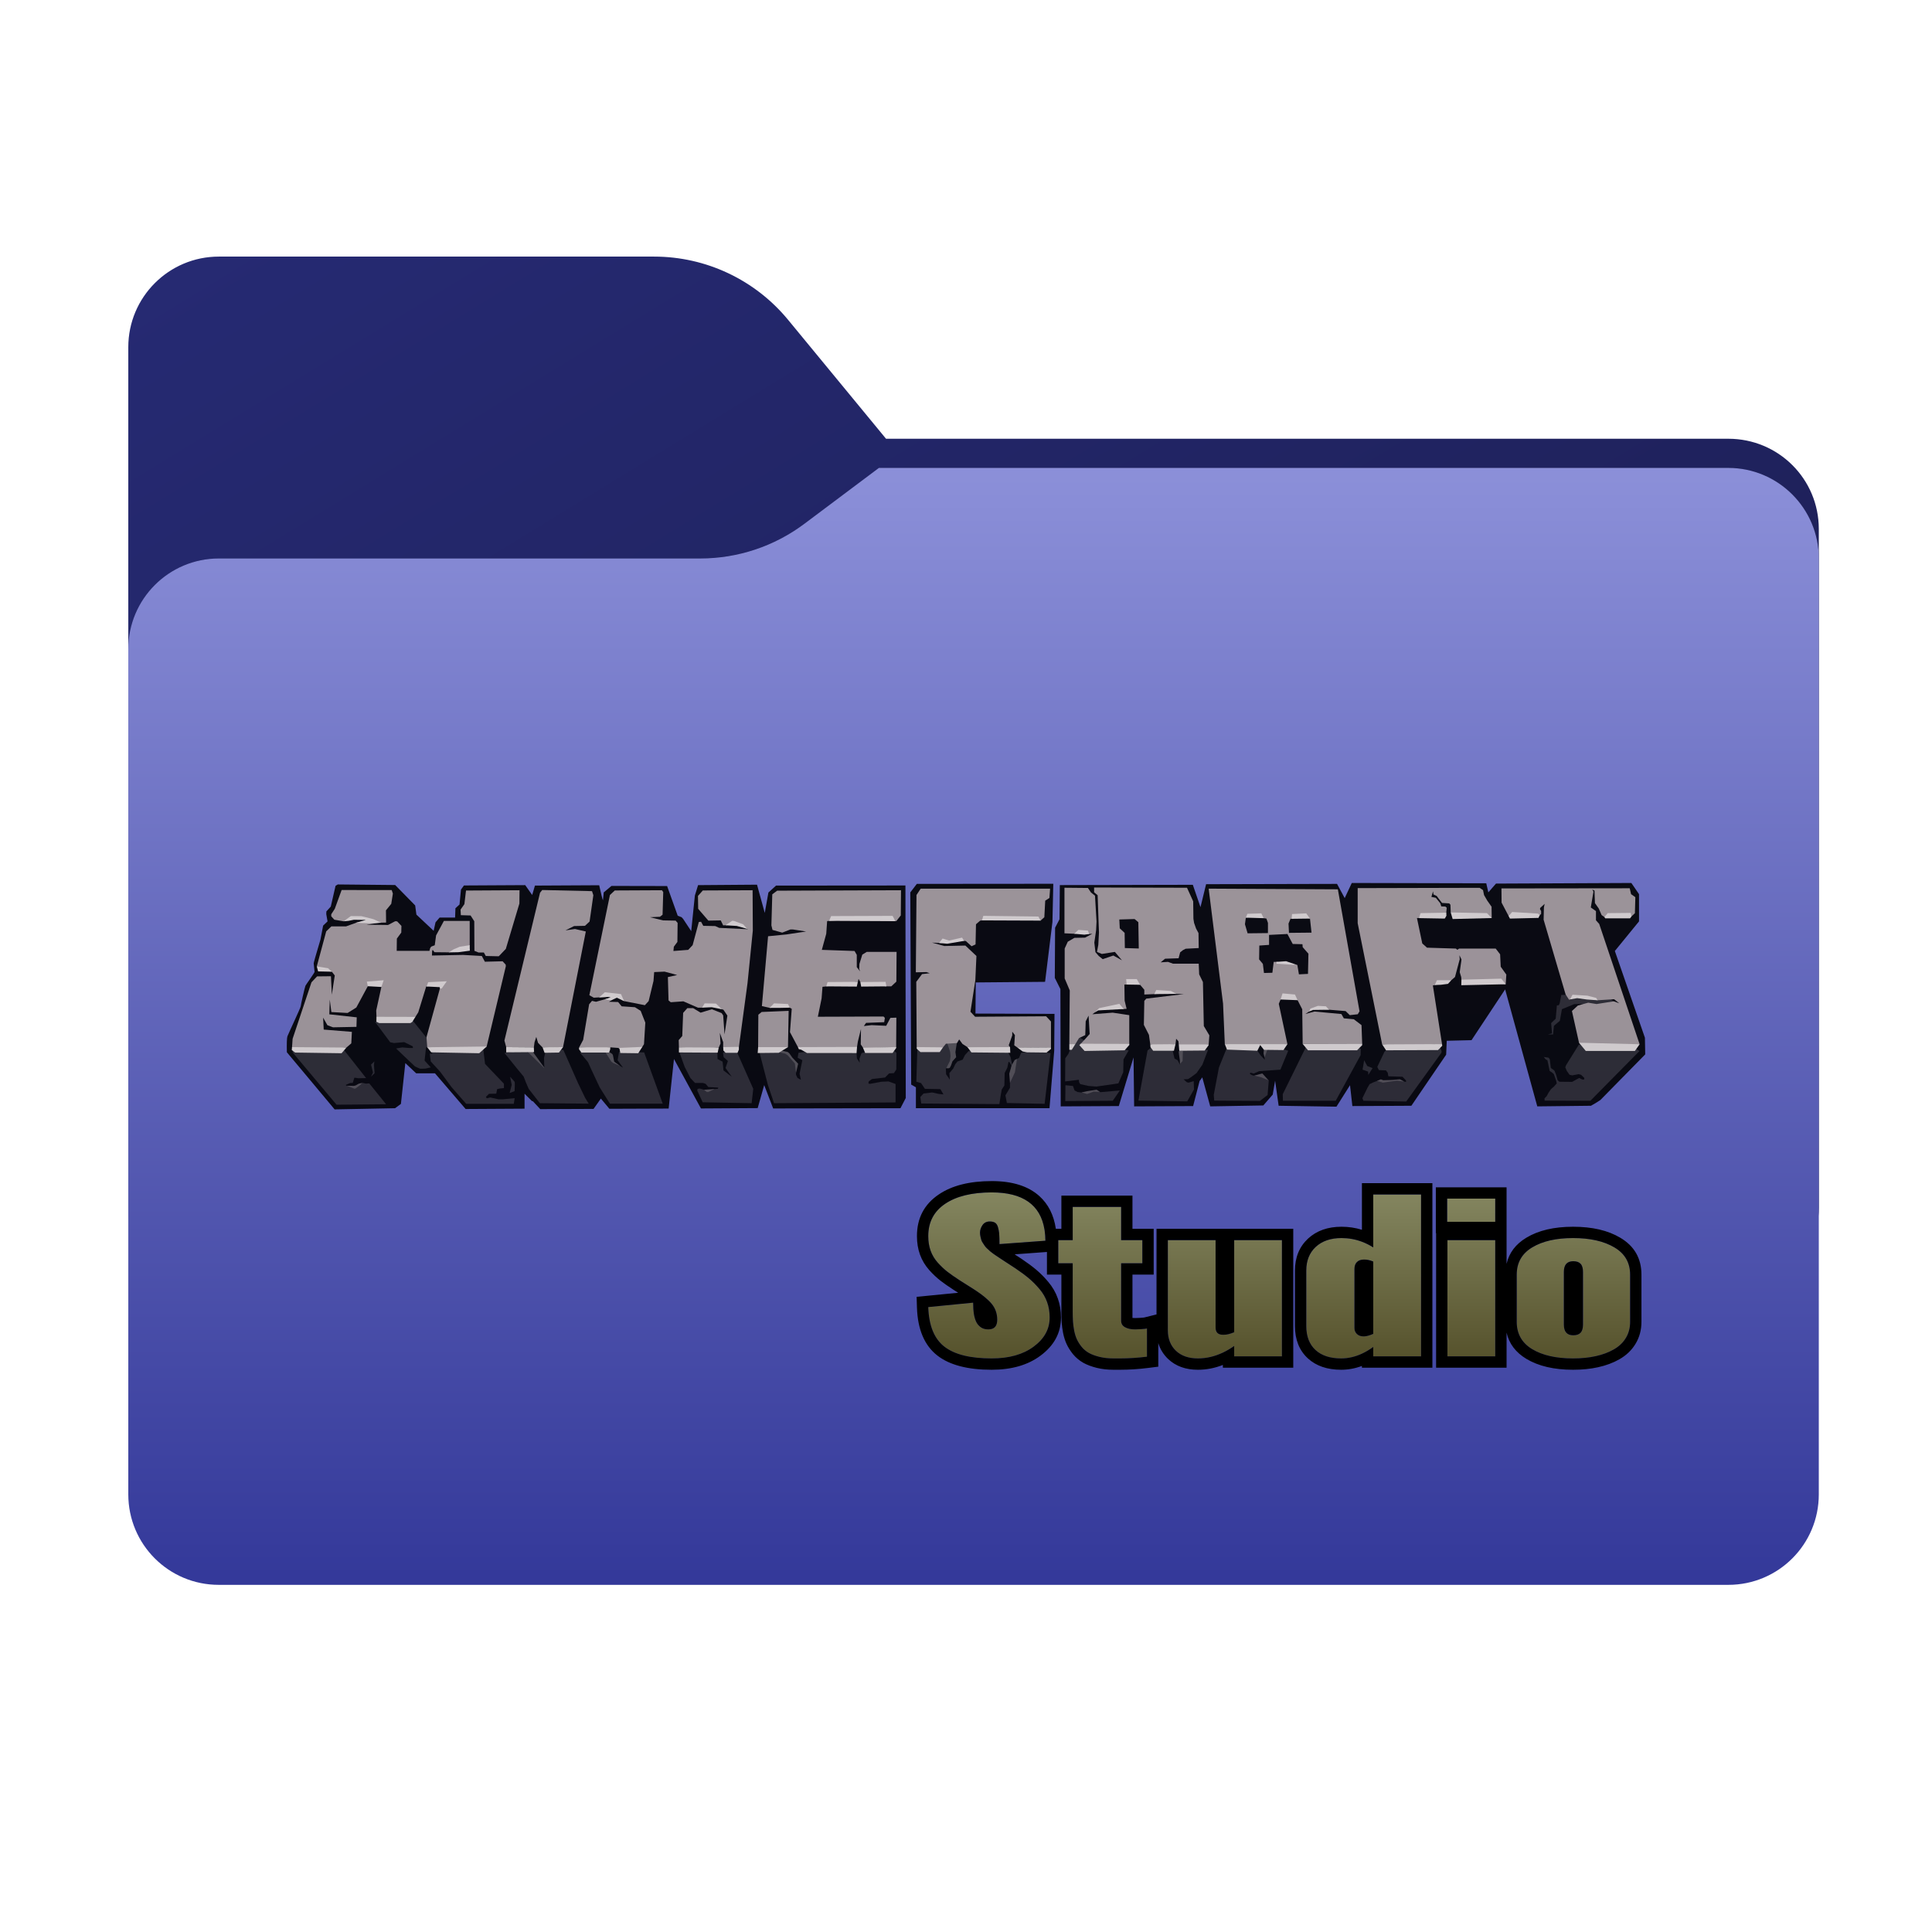 <svg xmlns="http://www.w3.org/2000/svg" xmlns:xlink="http://www.w3.org/1999/xlink" fill="none" version="1.1" width="256" height="256" viewBox="0 0 256 256"><defs><clipPath id="master_svg0_3_05"><rect x="0" y="0" width="256" height="256" rx="0"/></clipPath><clipPath id="master_svg1_3_06"><rect x="0" y="0" width="256" height="256" rx="0"/></clipPath><linearGradient x1="0" y1="0" x2="1" y2="1" id="master_svg2_5_067194"><stop offset="0%" stop-color="#262A73" stop-opacity="1"/><stop offset="100%" stop-color="#1A1C4D" stop-opacity="1"/></linearGradient><mask id="master_svg3_3_06/0_8/1_4605"><g style="mix-blend-mode:passthrough"><path d="M86.671,34C93.544,34,100.056,37.073,104.425,42.378L117.404,58.137L229.018,58.137C235.645,58.137,241,63.461,241,70.088L241,160.049C241,166.676,235.645,172,229.018,172L28.982,172C22.355,172,17,166.676,17,160.049L17,46C17,39.373,22.373,34,29,34L86.671,34Z" fill-rule="evenodd" fill="#FFFFFF" fill-opacity="1"/></g></mask><filter id="master_svg4_3_06/0_8/1_4606" filterUnits="objectBoundingBox" color-interpolation-filters="sRGB" x="-40" y="-40" width="304" height="190"><feFlood flood-opacity="0" result="BackgroundImageFix"/><feBlend mode="normal" in="SourceGraphic" in2="BackgroundImageFix" result="shape"/><feGaussianBlur stdDeviation="10" result="effect1_foregroundBlur"/></filter><filter id="master_svg5_3_06/0_49/1_4646" filterUnits="objectBoundingBox" color-interpolation-filters="sRGB" x="0" y="0" width="224" height="148"><feFlood flood-opacity="0" result="BackgroundImageFix"/><feBlend mode="normal" in="SourceGraphic" in2="BackgroundImageFix" result="shape"/><feColorMatrix in="SourceAlpha" type="matrix" result="hardAlpha" values="0 0 0 0 0 0 0 0 0 0 0 0 0 0 0 0 0 0 127 0"/><feOffset dy="-4" dx="0"/><feGaussianBlur stdDeviation="0"/><feComposite in2="hardAlpha" operator="arithmetic" k2="-1" k3="1"/><feColorMatrix type="matrix" values="0 0 0 0 0 0 0 0 0 0 0 0 0 0 0 0 0 0 0.9 0"/><feBlend mode="normal" in2="shape" result="effect1_innerShadow"/><feColorMatrix in="SourceAlpha" type="matrix" result="hardAlpha" values="0 0 0 0 0 0 0 0 0 0 0 0 0 0 0 0 0 0 127 0"/><feOffset dy="4" dx="0"/><feGaussianBlur stdDeviation="0"/><feComposite in2="hardAlpha" operator="arithmetic" k2="-1" k3="1"/><feColorMatrix type="matrix" values="0 0 0 0 1 0 0 0 0 1 0 0 0 0 1 0 0 0 0.25 0"/><feBlend mode="normal" in2="effect1_innerShadow" result="effect2_innerShadow"/></filter><linearGradient x1="0.5" y1="0" x2="0.5" y2="1" id="master_svg6_5_067179"><stop offset="0%" stop-color="#8C90D9" stop-opacity="1"/><stop offset="100%" stop-color="#333899" stop-opacity="1"/></linearGradient><filter id="master_svg7_5_11487" filterUnits="objectBoundingBox" color-interpolation-filters="sRGB" x="-10" y="-6" width="200" height="50"><feFlood flood-opacity="0" result="BackgroundImageFix"/><feColorMatrix in="SourceAlpha" type="matrix" values="0 0 0 0 0 0 0 0 0 0 0 0 0 0 0 0 0 0 127 0"/><feOffset dy="4" dx="0"/><feGaussianBlur stdDeviation="2.5"/><feColorMatrix type="matrix" values="0 0 0 0 0 0 0 0 0 0 0 0 0 0 0 0 0 0 0.302 0"/><feBlend mode="normal" in2="BackgroundImageFix" result="effect1_dropShadow"/><feBlend mode="normal" in="SourceGraphic" in2="effect1_dropShadow" result="shape"/></filter><filter id="master_svg8_5_060882" filterUnits="objectBoundingBox" color-interpolation-filters="sRGB" x="-20" y="-16" width="133" height="62"><feFlood flood-opacity="0" result="BackgroundImageFix"/><feColorMatrix in="SourceAlpha" type="matrix" values="0 0 0 0 0 0 0 0 0 0 0 0 0 0 0 0 0 0 127 0"/><feOffset dy="4" dx="0"/><feGaussianBlur stdDeviation="5"/><feColorMatrix type="matrix" values="0 0 0 0 0 0 0 0 0 0 0 0 0 0 0 0 0 0 0.302 0"/><feBlend mode="normal" in2="BackgroundImageFix" result="effect1_dropShadow"/><feBlend mode="normal" in="SourceGraphic" in2="effect1_dropShadow" result="shape"/><feColorMatrix in="SourceAlpha" type="matrix" result="hardAlpha" values="0 0 0 0 0 0 0 0 0 0 0 0 0 0 0 0 0 0 127 0"/><feOffset dy="-2" dx="-2"/><feGaussianBlur stdDeviation="0"/><feComposite in2="hardAlpha" operator="arithmetic" k2="-1" k3="1"/><feColorMatrix type="matrix" values="0 0 0 0 0.725 0 0 0 0 0.725 0 0 0 0 0.725 0 0 0 0.71 0"/><feBlend mode="normal" in2="shape" result="effect2_innerShadow"/></filter><linearGradient x1="0.5" y1="0" x2="0.5" y2="1" id="master_svg9_5_066584"><stop offset="0%" stop-color="#848660" stop-opacity="1"/><stop offset="100%" stop-color="#56522C" stop-opacity="1"/></linearGradient></defs><g style="mix-blend-mode:passthrough" clip-path="url(#master_svg0_3_05)"><g style="mix-blend-mode:passthrough" clip-path="url(#master_svg1_3_06)"><g style="mix-blend-mode:passthrough"><g style="mix-blend-mode:passthrough"><path d="M86.671,34L29,34C22.373,34,17,39.373,17,46L17,160.049C17,166.676,22.355,172,28.982,172L229.018,172C235.645,172,241,166.676,241,160.049L241,70.088C241,63.461,235.645,58.137,229.018,58.137L117.404,58.137L104.425,42.378C100.056,37.073,93.544,34,86.671,34Z" fill-rule="evenodd" fill="url(#master_svg2_5_067194)" fill-opacity="1"/></g><g style="mix-blend-mode:passthrough" mask="url(#master_svg3_3_06/0_8/1_4605)"><g filter="url(#master_svg4_3_06/0_8/1_4606)"><path d="M92.789,74C97.764,74,102.605,72.387,106.586,69.402L116.459,62L229,62C235.627,62,241,67.373,241,74L241,159.95C241,166.577,235.645,172,229.018,172L28.982,172C22.355,172,17,166.577,17,159.95L17,108L17,86C17,79.373,22.373,74,29,74L92.789,74Z" fill-rule="evenodd" fill="#000000" fill-opacity="0.3"/></g></g></g><g style="mix-blend-mode:passthrough"><g style="mix-blend-mode:passthrough" filter="url(#master_svg5_3_06/0_49/1_4646)"><path d="M92.789,74C97.764,74,102.605,72.387,106.586,69.402L116.459,62L229,62C235.627,62,241,67.373,241,74L241,198.011C241,204.639,235.645,210,229.018,210L28.982,210C22.355,210,17,204.639,17,198.011L17,108L17,86C17,79.373,22.373,74,29,74L92.789,74Z" fill-rule="evenodd" fill="url(#master_svg6_5_067179)" fill-opacity="1"/></g></g></g><g style="opacity:0.9;mix-blend-mode:passthrough" filter="url(#master_svg7_5_11487)"><g transform="matrix(1,0,0,-1,0,286)"><g><path d="M44.34,143L38.01,150.57Q37.971,152.373,38.088,152.693C38.205,153.013,39.846,156.498,39.846,156.658C39.846,156.819,40.394,159.222,40.472,159.382C40.55,159.542,41.683,161.104,41.683,161.224C41.683,161.344,41.566,162.186,41.566,162.346Q41.566,162.506,42.465,165.51L42.816,167.353L43.402,167.913L43.232,168.87L43.246,169.23L43.832,169.876L44.462,172.625L44.756,172.805L52.361,172.73L55.013,170.026L55.175,168.81L57.461,166.662L57.71,167.788L58.252,168.419L60.303,168.419L60.347,169.651L60.889,170.146L61.08,172.129L61.476,172.67L69.594,172.715L70.517,171.408L70.884,172.655L79.397,172.7Q79.778,170.943,79.896,170.703L79.998,171.754L81.024,172.61L88.395,172.595L89.802,168.66L90.315,168.465L90.52,168.239L91.59,166.617L92.073,171.333L92.498,172.715L100.309,172.775L101.335,169.035L101.818,171.738L102.829,172.654L119.974,172.669L120.018,144.507L119.315,143.155L102.448,143.125L101.261,146.219L100.397,143.17L92.879,143.125L89.304,149.674L88.6,143.11L80.746,143.08L79.618,144.432L78.65,143.065L71.587,143.035L70.605,144.086L70.488,144.101L69.506,145.077L69.506,143.095L61.696,143.05L57.637,147.781L55.145,147.781L54.251,148.622L53.709,149.133L53.123,143.726L52.347,143.155L44.34,143Z" fill="#000000" fill-opacity="1"/></g></g><g transform="matrix(1,0,0,-1,0,285.68)"><g><path d="M120.619,171.433L121.484,172.56L139.567,172.575L139.454,167.513L138.478,159.582L129.294,159.502L129.255,155.377L139.728,155.337L139.689,150.45L139.064,142.84L121.362,142.84L121.362,145.604L120.737,145.964L120.619,171.433Z" fill="#000000" fill-opacity="1"/></g></g><g transform="matrix(1,0,0,-1,0,285.279)"><g><path d="M140.432,171.999L158.055,172.039L159.071,169.075L159.814,172.119L177.164,172.159L178.18,170.276L179.118,172.279L196.937,172.239L197.211,171.037L198.227,172.199L216.163,172.279L217.179,170.797L217.179,167.192L213.975,163.267L217.961,151.772L218,149.569L212.06,143.521L211.435,143.12L210.81,142.76L203.698,142.679L199.438,158.18L194.984,151.451L191.701,151.371L191.623,149.529L187.012,142.76L179.196,142.72L178.884,145.483L177.086,142.64L169.427,142.76L168.958,146.084L168.645,144.242L167.395,142.8L160.361,142.679L159.306,146.525L159.111,146.244L158.954,146.044L158.094,142.72L150.279,142.679L150.201,149.168L148.247,142.72L140.549,142.679L140.51,158.22L139.767,159.702L139.806,166.351L140.392,167.473L140.432,171.999Z" fill="#000000" fill-opacity="1"/></g></g><g transform="matrix(1,0,0,-1,0,284.758)"><g><path d="M38.791,149.679L38.791,149.288L44.594,142.379L51.159,142.439L48.932,145.203L48.477,145.173L48.009,145.278L47.027,144.612L46.284,144.873Q45.923,144.893,45.893,144.903Q45.864,144.913,45.815,145.003L46.391,145.253L46.743,145.273L46.958,145.964L47.496,145.884L48.511,145.904L45.541,149.679L38.791,149.679Z" fill="#282729" fill-opacity="1"/></g></g><g transform="matrix(1,0,0,-1,0,284.518)"><g><path d="M49.694,153.114L54.637,153.354L56.611,150.891L63.996,149.829L64.27,147.546L66.771,144.923L66.771,144.342L66.204,144.282L65.872,144.202L65.755,143.601L64.797,143.581L64.387,143.18L64.504,142.98L64.954,143.1L66.048,142.86L66.673,142.86L68.197,143L68.08,142.259L61.769,142.259L59.854,144.442L58.31,146.525L57.079,147.867L56.943,148.908L57.275,148.908L57.216,149.308L56.669,149.749L56.454,149.729L56.259,147.987L57.079,147.085L56.376,146.925Q55.692,146.885,55.614,146.925Q55.536,146.965,54.989,147.206L53.445,148.668L52.488,149.589L53.289,149.729L54.266,149.649L54.715,149.649L54.696,149.869L53.563,150.43L52.214,150.31L51.706,150.41L49.694,153.114Z" fill="#282729" fill-opacity="1"/></g></g><g transform="matrix(1,0,0,-1,0,281.664)"><g><path d="M67.528,140.832L68.187,141.087Q68.246,142.229,68.187,142.319Q68.128,142.409,67.586,142.995L67.806,141.913L67.528,140.832Z" fill="#282729" fill-opacity="1"/></g></g><g transform="matrix(1,0,0,-1,0,284.478)"><g><path d="M66.849,148.948L70.034,149.449L72.124,147.006L72.085,148.307L72.339,149.369L74.645,149.369L76.599,144.943L77.537,143L78.005,142.239L71.538,142.299L70.737,143.321L70.053,144.202L69.682,145.063L69.389,145.824L68.529,146.865L66.849,148.948Z" fill="#282729" fill-opacity="1"/></g></g><g transform="matrix(1,0,0,-1,0,284.478)"><g><path d="M76.833,149.028L77.908,147.747L78.435,146.585L79.471,144.382L80.819,142.239L87.814,142.239L85.352,149.028L82.324,149.108L82.03,149.088L81.835,147.987L82.558,147.006L81.21,147.767L80.331,149.329L76.833,149.028Z" fill="#282729" fill-opacity="1"/></g></g><g transform="matrix(1,0,0,-1,0,284.358)"><g><path d="M90.002,148.988L90.725,146.985L91.487,145.504L92.093,144.863L93.148,144.863L93.5,144.743L93.851,144.322L95.18,144.242L95.121,144.082L94.496,144.042L93.793,143.821L92.718,144.122L92.444,144.082L92.386,143.861L93.109,142.299L99.596,142.179L99.811,144.082L97.642,148.968L96.02,149.008L95.805,148.848L95.883,148.287L96.45,147.767L96.137,146.845L96.958,145.684L95.864,146.525L95.747,147.686L95.082,148.027L95.043,149.088L90.002,148.988Z" fill="#282729" fill-opacity="1"/></g></g><g transform="matrix(1,0,0,-1,0,284.358)"><g><path d="M100.631,148.928L101.745,144.622L102.566,142.179L118.666,142.279L118.666,144.723L117.728,145.063L116.79,145.023L115.285,144.743L115.07,144.783L115.109,145.063L115.539,145.383L117.278,145.584L117.806,146.124L118.451,146.165L118.763,146.645L118.783,148.868L118.431,149.128L114.719,148.988L114.152,148.808L113.878,148.067L113.918,147.546L113.546,148.107L113.488,148.948L106.649,148.968L105.809,148.868L105.692,148.207L106.317,147.867L105.946,146.084L106.122,145.283L105.672,145.524L105.477,145.944L105.457,147.406L104.305,148.808L102.761,149.169L100.631,148.928Z" fill="#282729" fill-opacity="1"/></g></g><g transform="matrix(1,0,0,-1,0,284.598)"><g><path d="M121.557,149.729L121.42,145.263L122.046,145.083L122.554,144.322L124.605,144.282L125.015,143.581L124.429,143.641L123.511,143.841L122.378,143.701L121.948,143.241L122.065,142.379L132.421,142.299L132.596,143.441L132.733,144.222L133.085,144.763L133.124,146.425L133.476,147.126L133.632,147.887L133.73,147.887L134.023,147.426L133.827,145.123L133.827,144.462L133.222,143.461L133.417,142.44L138.419,142.339L139.201,149.048L138.38,149.189L136.778,149.389L135.293,149.088L135.039,148.427L134.668,148.227L134.16,147.266L133.906,148.528L133.554,149.208L128.611,149.369L128.337,149.309L127.868,148.808L127.555,148.187L126.872,147.947L126.579,147.586L126.305,147.006L125.797,146.405L125.856,145.544L125.367,146.245L125.328,147.006L125.875,147.426L126.266,149.068L125.777,150.63L121.557,149.729Z" fill="#282729" fill-opacity="1"/></g></g><g transform="matrix(1,0,0,-1,0,279.952)"><g><path d="M141.838,145.003L141.565,144.302L141.154,143.721L141.135,140.657L142.952,140.877L142.991,140.537L143.147,140.296L144.242,140.056L145.277,139.976L148.188,140.397L148.833,141.879L148.872,143.581L149.556,144.763L148.833,144.923L143.753,146.064L142.933,146.545L141.838,145.003Z" fill="#282729" fill-opacity="1"/></g></g><g transform="matrix(1,0,0,-1,0,283.797)"><g><path d="M141.174,144.001L141.154,141.899L147.446,141.939L148.384,143.301L145.805,143.08L145.512,143.241Q143.323,143.04,143.245,143.04Q143.167,143.04,142.776,143.1L142.385,143.301L142.171,143.901L141.174,144.001Z" fill="#282729" fill-opacity="1"/></g></g><g transform="matrix(1,0,0,-1,0,283.877)"><g><path d="M152.624,149.128L152.057,148.688L150.846,142.039L157.313,141.939L158.212,143.521L158.173,144.622L157.489,144.422L157.254,144.482L156.825,144.863L157.411,144.883L157.782,145.123L158.544,145.684L159.325,146.805L160.068,148.748L159.54,148.828L156.688,148.768L156.629,148.227L156.336,146.825L156.043,147.386L155.633,147.606L155.339,148.828L152.624,149.128Z" fill="#282729" fill-opacity="1"/></g></g><g transform="matrix(1,0,0,-1,0,283.757)"><g><path d="M162.588,148.968L161.514,146.305L160.83,142.68L160.889,141.919L166.945,141.879L167.962,142.66L168.118,144.582L166.965,145.203L166.027,145.243L165.636,145.423L165.656,145.624L166.125,145.504L166.848,145.824L169.661,146.024L170.697,148.528L170.013,148.748L167.825,148.728L167.551,147.727L167.59,147.326L167.063,147.887L166.477,148.708L162.588,148.968Z" fill="#282729" fill-opacity="1"/></g></g><g transform="matrix(1,0,0,-1,0,283.717)"><g><path d="M173.042,148.968L169.974,142.739L169.993,141.858L176.988,141.858L180.29,147.906L180.31,148.768L179.665,148.888L173.042,148.968Z" fill="#282729" fill-opacity="1"/></g></g><g transform="matrix(1,0,0,-1,0,276.868)"><g><path d="M180.759,140.376L180.544,139.135L181.287,138.874L181.306,138.434L181.873,139.335L181.17,139.615L180.759,140.376Z" fill="#282729" fill-opacity="1"/></g></g><g transform="matrix(1,0,0,-1,0,283.917)"><g><path d="M183.787,148.888L183.436,148.527L182.498,146.545L182.713,146.124L183.651,146.084L183.885,145.764L183.963,145.303L185.839,145.243L186.308,144.742L186.308,144.562L186.054,144.602L185.546,144.862L184.999,144.843L183.358,144.622L182.557,144.722L181.932,144.482L181.482,144.262L181.209,143.801L180.525,142.399L180.662,142.059L186.328,141.959L190.998,148.427L191.017,148.648L190.802,149.208L183.787,148.888Z" fill="#282729" fill-opacity="1"/></g></g><g transform="matrix(1,0,0,-1,0,283.717)"><g><path d="M209.442,149.388L209.188,149.268L207.508,146.565L207.41,146.284L207.605,145.824L207.977,145.303L208.328,145.223L209.168,145.383L209.501,145.303L209.93,144.882L209.891,144.662L209.657,144.682L209.247,144.882L208.309,144.362L206.629,144.382L206.394,144.582L206.179,145.343L205.964,145.864L205.495,146.204L205.358,147.346L205.202,147.566L204.557,147.666L204.792,147.366L205.046,147.206L205.339,145.804L205.632,145.623L205.886,145.403L206.199,144.522L206.277,144.161L205.886,143.721L205.515,143.4L205.183,142.92L204.948,142.479L204.655,142.179L204.674,141.878L210.732,141.858L217.238,148.447L216.73,148.768L213.975,154.896L213.369,155.396L207.605,155.897L206.882,155.877L206.667,154.776L206.55,154.515L206.296,154.495L206.14,152.733L205.534,152.152L205.651,150.79L205.104,150.65L205.788,150.65L205.905,151.792L206.687,152.453L206.961,153.995L208.582,154.656L209.364,154.696L210.204,154.595L209.442,149.388Z" fill="#282729" fill-opacity="1"/></g></g><g transform="matrix(1,0,0,-1,0,277.309)"><g><path d="M49.166,138.654L49.635,139.105L49.547,140.186L49.606,140.667L49.166,140.246L49.423,139.202L49.166,138.654Z" fill="#282729" fill-opacity="1"/></g></g><g transform="matrix(1,0,0,-1,0,280.493)"><g><path d="M45.962,140.627L46.939,140.246L47.095,140.256L47.75,140.737L48.001,141.005L47.535,140.897L47.125,140.667L46.9,140.607L45.962,140.627Z" fill="#504C4D" fill-opacity="1"/></g></g><g transform="matrix(1,0,0,-1,0,275.005)"><g><path d="M69.907,139.645L72.085,137.503L72.124,137.533L70.59,139.655L69.907,139.645Z" fill="#504C4D" fill-opacity="1"/></g></g><g transform="matrix(1,0,0,-1,0,274.539)"><g><path d="M80.174,139.189L81.005,137.867L81.249,137.687L82.198,137.27L81.386,137.867L81.21,138.749L81.112,138.899L80.555,139.239L80.174,139.189Z" fill="#504C4D" fill-opacity="1"/></g></g><g transform="matrix(1,0,0,-1,0,281.394)"><g><path d="M93.29,140.998L93.641,140.697L93.839,140.697L94.667,141.088L93.29,140.998Z" fill="#504C4D" fill-opacity="1"/></g></g><g transform="matrix(1,0,0,-1,0,276.307)"><g><path d="M103.181,140.887L104.06,140.687L104.373,140.477L104.959,139.806L105.321,139.395L105.477,138.154L105.76,139.355L104.969,140.196L104.607,140.717L104.392,140.908L103.503,141.108L103.181,140.887Z" fill="#504C4D" fill-opacity="1"/></g></g><g transform="matrix(1,0,0,-1,0,275.106)"><g><path d="M125.38,137.553L125.875,138.534L125.953,139.155L125.895,139.746L125.504,140.917L126.803,141.028L126.598,139.696L126.696,139.025L126.207,138.474L126.022,137.943L125.865,137.633L125.719,137.553L125.38,137.553Z" fill="#504C4D" fill-opacity="1"/></g></g><g transform="matrix(1,0,0,-1,0,278.951)"><g><path d="M133.827,139.475L134.482,140.867L134.59,141.578L134.756,142.63L134.453,142.5L134.072,141.839L133.847,141.088L133.73,140.677L133.827,139.475Z" fill="#504C4D" fill-opacity="1"/></g></g><g transform="matrix(1,0,0,-1,0,281.92)"><g><path d="M143.313,141.167L144.044,140.96L144.901,141.268L145.727,141.245L145.311,141.531L144.066,141.336L143.313,141.167Z" fill="#504C4D" fill-opacity="1"/></g></g><g transform="matrix(1,0,0,-1,0,273.943)"><g><path d="M156.353,136.972L156.698,137.354L156.741,138.743L156.309,138.743L156.185,138.593L156.236,138.135L156.338,137.444L156.353,136.972Z" fill="#504C4D" fill-opacity="1"/></g></g><g transform="matrix(1,0,0,-1,0,272.222)"><g><path d="M167.483,137.213L167.424,136.632L167.559,136.111L167.942,137.162L167.483,137.213Z" fill="#504C4D" fill-opacity="1"/></g></g><g transform="matrix(1,0,0,-1,0,278.35)"><g><path d="M166.202,139.829L167.258,140.116L168.118,139.175L167.141,139.596L166.202,139.829Z" fill="#504C4D" fill-opacity="1"/></g></g><g transform="matrix(1,0,0,-1,0,278.91)"><g><path d="M182.462,139.679L182.967,139.896L183.299,139.776L184.638,139.816L185.482,139.903L186.054,139.595L185.116,139.716L184.208,139.595L183.241,139.455L182.801,139.595L182.462,139.679Z" fill="#504C4D" fill-opacity="1"/></g></g><g transform="matrix(1,0,0,-1,0,270.419)"><g><path d="M44.36,153.995L43.891,153.274L43.891,153.004L44.301,152.553L45.532,152.343L46.558,152.793L47.73,152.823L48.991,152.493L47.251,152.173L45.864,151.672L43.91,151.672L43.227,151.011L41.976,146.365L42.504,145.944L43.969,145.664L44.36,145.163L43.969,142.62L43.852,145.063L42.015,145.043L41.273,144.262L38.772,136.772L38.694,135.63L41.957,135.27L45.903,135.61L46.548,136.171L46.626,137.693L42.894,137.994L42.816,139.576L43.383,138.574L44.125,138.294L47.232,138.354L47.271,139.616L43.637,140.016L43.696,141.979L43.91,140.317L46.06,140.196L47.213,140.917L48.737,143.741L49.596,144.082L50.534,143.641L49.85,140.517L49.889,139.616L52.507,139.195L55.028,139.656L55.419,140.277L56.474,143.701L56.669,143.721L57.685,144.022L58.33,143.581L56.513,136.992L56.611,135.65L60.264,135.21L64.367,135.65L64.485,135.75L67.025,146.385L67.005,146.605L66.595,147.046L64.25,146.985L63.84,147.747L61.359,147.887L57.236,147.807L57.255,148.367L57.333,148.568L57.568,148.247L59.502,148.227L61.652,148.688L62.238,149.048L62.238,152.393L58.819,152.393L57.783,150.47L57.607,149.169L57.138,148.988L57.001,148.788L56.904,148.427L52.566,148.427L52.586,150.05L53.172,150.851L53.191,151.732L52.625,152.333L52.371,152.353L51.413,151.852L48.561,151.892L50.221,152.152L51.159,152.173L51.14,153.795L51.843,154.656L52.058,156.018L51.902,156.478L45.268,156.488L44.36,153.995Z" fill="#A19795" fill-opacity="1"/></g></g><g transform="matrix(1,0,0,-1,0,245.426)"><g><path d="M61.749,131.425L61.534,129.622L61.026,128.901L61.065,128.16L62.355,128.12L62.843,127.359L62.863,123.434L63.41,123.214L64.113,123.214L64.367,122.753L66.087,122.713L67.025,123.695L68.822,129.703L68.842,131.465L61.749,131.425Z" fill="#A19795" fill-opacity="1"/></g></g><g transform="matrix(1,0,0,-1,0,269.738)"><g><path d="M71.851,155.807L71.558,155.447L66.839,135.861L67.074,134.989L70.737,134.959L70.825,135.62L71.059,136.341L71.294,135.56L71.88,134.959L72.906,134.869L74.606,134.989L77.624,150.31L76.188,150.64L74.928,150.46L76.071,151.031L77.507,151.061L78.123,151.632L78.621,155.116L78.445,155.657L71.851,155.807Z" fill="#A19795" fill-opacity="1"/></g></g><g transform="matrix(1,0,0,-1,0,270.039)"><g><path d="M81.464,156.048L80.819,155.447L78.093,142.169L78.68,141.839L80.174,141.929L81.317,141.989L80.35,141.688L78.973,141.298L78.445,141.418L78.064,140.967L77.273,136.251L76.745,135.26L79.588,135.049L80.878,135.26L83.31,135.079L85.069,135.26L85.332,135.68L85.508,138.534L84.893,140.096L84.131,140.577L82.372,140.697L81.903,141.268L80.702,141.298L81.259,141.688L81.698,141.989L82.695,141.388L85.45,140.847L85.948,141.388L86.593,144.061L86.681,145.233L88.058,145.293L89.729,144.843L88.498,144.572L88.586,141.478L88.879,141.238L90.549,141.358L92.484,140.517L93.011,140.517L94.301,140.937L95.649,140.306L95.854,140.246L96.382,139.465L96.001,136.972L95.825,139.495L95.62,139.796L94.33,140.306L92.835,139.856L91.839,140.457L91.077,140.457L90.52,139.826L90.403,136.762L89.934,136.221L89.963,135.26L92.542,135.049L95.239,135.23L95.473,135.77L95.385,137.182L95.825,135.951L95.825,135.29L96.675,135.019L97.906,135.29L99.049,143.761L99.752,150.73L99.723,156.078L93.128,156.048L92.484,155.327L92.513,153.614L93.861,152.052L95.502,152.082L95.825,151.421L96.352,151.451L97.319,151.722L99.107,150.911L95.297,151.091L94.77,151.331L93.187,151.361L92.894,151.902L92.601,151.872L91.78,148.808L91.194,148.177L89.23,148.027L89.289,148.598L89.758,149.228L89.787,151.752L89.523,152.052L87.853,152.082L86.124,152.503L87.443,152.563L87.794,152.833L87.882,155.837L87.706,156.078L81.464,156.048Z" fill="#A19795" fill-opacity="1"/></g></g><g transform="matrix(1,0,0,-1,0,270.219)"><g><path d="M102.976,156.198L102.331,155.717L102.214,151.602L102.36,151.001L103.65,150.64L104.734,151.061L105.057,151.061L106.815,150.791L104.207,150.4L101.774,150.16L100.954,140.907L102.009,140.667L104.295,140.907L104.91,140.547L104.676,137.453L105.731,135.47L111.387,135.11L113.556,135.47L113.673,136.221L114.084,137.873L114.054,135.831L114.406,135.32L118.744,135.44L118.773,139.375L117.982,139.345L117.425,138.294L115.49,138.384L114.465,138.264L114.758,138.684L117.161,138.774L117.249,139.345L117.073,139.525L108.369,139.495L108.867,141.929L108.984,143.461L109.541,143.521L111.651,143.881L113.673,144.122L113.761,144.512L113.996,144.092L117.395,143.521L118.099,143.521L118.773,144.152L118.802,148.087L114.846,148.087L114.259,147.726L113.878,146.495L113.849,145.834L113.966,145.503L113.527,146.074L113.527,147.696L113.234,148.207L108.896,148.357L109.482,150.49L109.599,152.172L113.996,152.473L118.597,152.172L118.773,152.172L119.359,152.923L119.388,156.258L102.976,156.198Z" fill="#A19795" fill-opacity="1"/></g></g><g transform="matrix(1,0,0,-1,0,269.859)"><g><path d="M100.924,139.766L100.485,139.405L100.455,135.11L101.335,134.929L104.412,135.11L104.5,139.916L100.924,139.766Z" fill="#A19795" fill-opacity="1"/></g></g><g transform="matrix(1,0,0,-1,0,270.039)"><g><path d="M121.997,156.288L121.44,155.447L121.352,145.203L122.759,145.233L123.198,145.083L122.173,144.963L121.411,143.941L121.469,135.29L122.847,135.019L124.928,135.23L125.338,135.74L126.803,135.831L127.096,136.311L127.536,135.71L127.917,135.47L128.269,135.23L133.398,135.049L133.837,135.29L133.661,135.53L134.13,136.852L134.13,137.333L134.482,136.882L134.394,135.53L134.863,135.2L139.259,135.26L139.259,138.684L138.614,139.375L129.207,139.315L128.591,139.976L129.236,144.152L129.382,147.366L127.917,148.748L125.133,148.688L123.491,149.138L124.693,149.078L127.096,149.469L127.624,149.379L127.976,149.349L128.738,148.658L129.265,148.898L129.324,151.572L129.881,152.052L130.379,152.112L137.413,152.232L137.882,152.052L138.38,152.503L138.497,154.696L139.054,155.056L139.142,156.288L121.997,156.288Z" fill="#A19795" fill-opacity="1"/></g></g><g transform="matrix(1,0,0,-1,0,269.919)"><g><path d="M149.048,148.297L149.019,150.31L148.374,150.911L148.315,152.082L150.338,152.142L150.836,151.722L150.894,148.237L149.048,148.297ZM159.511,137.963L159.394,143.791L158.896,144.813L158.837,146.224L155.437,146.224L154.763,146.465L153.796,146.405L154.382,146.885L156.17,146.945L156.375,147.726L156.756,148.027L157.108,148.207L158.837,148.297L158.808,150.28L158.485,150.881L158.221,151.632L158.134,152.172L158.104,154.485L157.284,156.288L144.974,156.318L144.974,155.687L145.443,155.297L145.619,150.37L145.531,148.718L145.355,147.786L146,147.516L147.729,147.786L148.667,146.675L147.524,147.306L146.117,146.825L145.59,147.246L145.15,147.756L145.004,149.018L145.238,150.64L145.297,151.812L145.091,155.236L144.564,155.657L144.154,156.258L141.047,156.288L141.047,150.25L142.395,150.19L143.362,150.28L144.271,150.16L144.74,150.19L143.773,149.679L142.366,149.649L141.487,149.138L141.076,148.237L141.076,144.272L141.75,142.68L141.692,135.56L142.043,135.38L142.483,135.56L142.981,136.371L143.802,136.762L143.861,138.594L144.242,139.345L144.388,136.912L143.773,136.221L143.099,135.5L145.971,134.959L149.634,135.53L149.634,139.405L147.436,139.736L144.74,139.525L145.472,140.066L148.022,140.457L148.843,140.216L149.283,140.246L149.019,141.328L148.989,143.461L149.283,143.461L149.869,143.641L151.07,143.431L151.627,142.77L151.627,142.139L153.034,142.199L154.411,142.349L155.73,142.229L156.873,142.199L151.891,141.598L151.627,141.298L151.569,138.114L152.243,136.792L152.418,135.53L153.649,135.32L155.76,135.56L155.848,136.281L156.141,135.951L156.199,135.5L157.606,135.08L160.156,135.53L160.244,136.732L159.511,137.963Z" fill="#A19795" fill-opacity="1"/></g></g><g transform="matrix(1,0,0,-1,0,269.378)"><g><path d="M172.114,144.272L171.908,145.503L169.212,145.924L168.772,145.924L168.597,144.482L167.483,144.452L167.336,145.654L166.838,146.254L166.867,148.087L168.157,148.177L168.157,149.499L170.59,149.619L171.293,148.297L172.582,148.267L172.612,147.877L173.374,147.005L173.315,144.332L172.114,144.272ZM164.962,150.911L165.08,151.782L166.428,151.962L167.395,151.722L167.805,151.662L168.01,151.091L168.01,149.739L165.314,149.709L164.962,150.911ZM171,151.632L171.146,151.632L172.524,151.992L173.579,151.662L173.784,149.799L170.795,149.769L170.736,151.001L171,151.632ZM180.408,137.543L179.382,138.324L178.063,138.444L177.741,139.015L175.455,139.225L174.165,139.345L172.963,139.015L173.696,139.495L173.931,139.706L175.718,139.616L178.298,139.405L178.854,138.865L179.909,138.985L180.144,139.375L177.272,155.537L160.156,155.627L162.061,140.397L162.295,135.019L163.966,134.749L166.955,134.959L168.655,134.689L170.59,135.019L169.446,140.367L169.681,140.937L170.59,141.268L171.938,140.847L172.553,139.646L172.612,135.049L180.496,135.049L180.408,137.543Z" fill="#A19795" fill-opacity="1"/></g></g><g transform="matrix(1,0,0,-1,0,269.258)"><g><path d="M179.9,155.577L179.9,150.931L183.143,134.869L186.387,134.629L191.076,134.909L189.864,142.68L190.372,142.8L192.287,143.36L192.795,143.801L193.42,146.164L193.381,146.685L193.655,146.124L193.42,144.442L193.616,143.801L193.655,143.36L199.516,142.84L199.595,144.122L198.852,145.163L198.774,146.805L198.188,147.566L193.342,147.566L193.108,147.406L192.912,147.566L189.083,147.686L188.458,148.247L187.754,151.612L188.028,151.612L189.317,151.972L191.623,152.212L191.701,152.973L191.525,153.134L190.978,153.154L190.842,153.574L190.255,154.295L189.669,154.415L189.884,155.156L189.943,154.736L190.373,154.535L190.607,154.215L191.076,153.614L192.033,153.554L192.19,153.374L192.229,152.353L192.385,152.252L197.543,151.612L197.66,151.612L197.641,153.114L197.074,153.915L196.645,154.656L196.508,155.316L196.058,155.617L179.9,155.577Z" fill="#A19795" fill-opacity="1"/></g></g><g transform="matrix(1,0,0,-1,0,269.338)"><g><path d="M198.95,155.617L198.969,153.735L199.927,151.912L203.971,152.032L204.206,152.233L204.206,152.613L204.05,152.894L204.089,153.034L204.675,153.574L204.577,153.094L204.538,151.472L207.449,141.578L207.918,140.857L208.915,141.338L211.689,140.797L213.877,140.937L214.561,140.397L213.839,140.657L211.553,140.297L210.439,140.477L209.071,140.096L208.289,139.375L209.227,135.17L209.54,134.969L216.163,134.669L217.258,134.969L211.904,150.911L211.474,151.392L211.474,152.613L210.79,153.094L211.142,155.197L210.986,155.457L211.279,155.337L211.337,153.675L211.845,152.954L212.217,152.092L212.666,151.772L215.773,151.892L216.124,151.852L216.632,152.333L216.691,154.456L216.124,154.856L215.948,155.637L198.95,155.617Z" fill="#A19795" fill-opacity="1"/></g></g><g transform="matrix(1,0,0,-1,0,236.694)"><g><path d="M45.532,118.618L46.492,119.308L47.899,119.294L49.086,119.001L49.489,118.895L50.51,118.427L49.166,118.347L47.149,118.417L48.485,118.798L46.902,118.82L46.177,118.678L45.532,118.618Z" fill="#DBD5CF" fill-opacity="1"/></g></g><g transform="matrix(1,0,0,-1,0,244.395)"><g><path d="M59.458,122.197L60.738,122.222L62.257,122.423L62.238,123.149L60.919,122.948L60.108,122.603L59.458,122.197Z" fill="#DBD5CF" fill-opacity="1"/></g></g><g transform="matrix(1,0,0,-1,0,253.968)"><g><path d="M56.53,127.254L56.735,127.825L59.197,127.945L58.523,126.984L58.288,126.984L58.288,127.164L56.53,127.254Z" fill="#DBD5CF" fill-opacity="1"/></g></g><g transform="matrix(1,0,0,-1,0,263.13)"><g><path d="M55.042,132.386L49.884,132.398L49.87,131.745L50.251,131.565L54.383,131.565L54.632,131.725L55.042,132.386Z" fill="#DBD5CF" fill-opacity="1"/></g></g><g transform="matrix(1,0,0,-1,0,253.557)"><g><path d="M50.534,126.778L50.837,127.669L48.609,127.489L48.737,126.878L50.534,126.778Z" fill="#DBD5CF" fill-opacity="1"/></g></g><g transform="matrix(1,0,0,-1,0,249.512)"><g><path d="M43.969,124.756L43.471,125.216L41.976,125.457L42.152,124.796L43.969,124.756Z" fill="#DBD5CF" fill-opacity="1"/></g></g><g transform="matrix(1,0,0,-1,0,271.12)"><g><path d="M45.903,136.311L45.259,135.56L39.104,135.65L38.664,135.981L38.694,136.371L45.903,136.311Z" fill="#DBD5CF" fill-opacity="1"/></g></g><g transform="matrix(1,0,0,-1,0,271.12)"><g><path d="M56.611,136.351L57.138,135.68L63.498,135.56L64.485,136.451L56.611,136.351Z" fill="#DBD5CF" fill-opacity="1"/></g></g><g transform="matrix(1,0,0,-1,0,270.88)"><g><path d="M67.074,136.131L67.074,135.44L70.766,135.47L70.737,136.101L67.074,136.131Z" fill="#DBD5CF" fill-opacity="1"/></g></g><g transform="matrix(1,0,0,-1,0,271)"><g><path d="M72.155,135.5L71.891,136.221L74.606,136.251L74.06,135.53L72.155,135.5Z" fill="#DBD5CF" fill-opacity="1"/></g></g><g transform="matrix(1,0,0,-1,0,270.94)"><g><path d="M76.745,136.161L76.716,135.921L77.038,135.47L80.702,135.47L80.848,135.861L80.878,136.161L76.745,136.161Z" fill="#DBD5CF" fill-opacity="1"/></g></g><g transform="matrix(1,0,0,-1,0,271.12)"><g><path d="M81.929,136.266L82.079,136.191L82.196,135.59L84.57,135.56L85.109,136.401L81.929,136.266Z" fill="#DBD5CF" fill-opacity="1"/></g></g><g transform="matrix(1,0,0,-1,0,257.302)"><g><path d="M79.379,129.139L80.145,129.822L82.284,129.582L82.695,128.651L81.728,129.101L80.969,128.741L80.16,128.899L80.907,129.132L80.618,129.207L79.379,129.139Z" fill="#DBD5CF" fill-opacity="1"/></g></g><g transform="matrix(1,0,0,-1,0,238.166)"><g><path d="M96.128,119.564L97.036,120.164L97.271,120.134L98.472,119.684L99.014,119.083L97.622,119.473L96.128,119.564Z" fill="#DBD5CF" fill-opacity="1"/></g></g><g transform="matrix(1,0,0,-1,0,259.465)"><g><path d="M93.022,129.943L93.374,130.513L94.869,130.483L95.649,129.732L94.312,130.003L93.022,129.943Z" fill="#DBD5CF" fill-opacity="1"/></g></g><g transform="matrix(1,0,0,-1,0,270.97)"><g><path d="M95.239,136.161L89.963,136.191L89.959,135.515L95.096,135.485L95.239,136.161Z" fill="#DBD5CF" fill-opacity="1"/></g></g><g transform="matrix(1,0,0,-1,0,271)"><g><path d="M95.825,136.251L95.854,135.8L96.147,135.5L97.73,135.5L97.906,135.921L97.906,136.281L95.825,136.251Z" fill="#DBD5CF" fill-opacity="1"/></g></g><g transform="matrix(1,0,0,-1,0,271.06)"><g><path d="M100.455,136.311L100.397,135.53L103.181,135.56L104.412,136.311L100.455,136.311Z" fill="#DBD5CF" fill-opacity="1"/></g></g><g transform="matrix(1,0,0,-1,0,259.104)"><g><path d="M101.979,129.552L102.566,130.153L104.412,130.063L104.646,129.582L103.181,129.552L101.979,129.552Z" fill="#DBD5CF" fill-opacity="1"/></g></g><g transform="matrix(1,0,0,-1,0,271.068)"><g><path d="M105.731,136.319L105.848,136.048L106.141,135.988L106.932,135.538L113.497,135.534L113.563,136.341L105.731,136.319Z" fill="#DBD5CF" fill-opacity="1"/></g></g><g transform="matrix(1,0,0,-1,0,271.045)"><g><path d="M114.347,136.214L114.64,135.523L118.275,135.523L118.751,136.183L118.751,136.304L114.347,136.214Z" fill="#DBD5CF" fill-opacity="1"/></g></g><g transform="matrix(1,0,0,-1,0,253.457)"><g><path d="M117.454,126.758L117.337,127.359L113.996,127.329L114.113,126.728L117.454,126.758Z" fill="#DBD5CF" fill-opacity="1"/></g></g><g transform="matrix(1,0,0,-1,0,253.457)"><g><path d="M113.527,126.728L113.673,127.359L109.658,127.329L109.482,126.758L113.527,126.728Z" fill="#DBD5CF" fill-opacity="1"/></g></g><g transform="matrix(1,0,0,-1,0,236.123)"><g><path d="M109.863,118.107L110.127,118.737L118.275,118.767L118.641,118.062L109.863,118.107Z" fill="#DBD5CF" fill-opacity="1"/></g></g><g transform="matrix(1,0,0,-1,0,235.973)"><g><path d="M137.882,117.987L137.589,118.527L130.291,118.618L130.115,118.017L137.882,117.987Z" fill="#DBD5CF" fill-opacity="1"/></g></g><g transform="matrix(1,0,0,-1,0,242.102)"><g><path d="M127.741,121.431L127.477,121.862L125.748,121.471L124.898,121.742L124.429,121.154L125.514,121.051L127.741,121.431Z" fill="#DBD5CF" fill-opacity="1"/></g></g><g transform="matrix(1,0,0,-1,0,270.82)"><g><path d="M121.469,136.075L121.469,135.861L121.967,135.41L124.517,135.41L124.952,136.041L121.469,136.075Z" fill="#DBD5CF" fill-opacity="1"/></g></g><g transform="matrix(1,0,0,-1,0,271)"><g><path d="M128.199,136.238L128.719,135.549L133.867,135.5L133.837,136.251L128.199,136.238Z" fill="#DBD5CF" fill-opacity="1"/></g></g><g transform="matrix(1,0,0,-1,0,270.94)"><g><path d="M134.819,136.131L135.493,135.62L136.094,135.5L138.673,135.47L139.259,135.951L139.259,136.161L134.819,136.131Z" fill="#DBD5CF" fill-opacity="1"/></g></g><g transform="matrix(1,0,0,-1,0,270.219)"><g><path d="M141.692,135.11L141.692,135.861L142.483,135.861L142.014,135.11L141.692,135.11Z" fill="#DBD5CF" fill-opacity="1"/></g></g><g transform="matrix(1,0,0,-1,0,260.284)"><g><path d="M145.08,130.142L145.648,130.702L148.315,131.272L148.902,130.586L145.502,130.401L145.08,130.142Z" fill="#DBD5CF" fill-opacity="1"/></g></g><g transform="matrix(1,0,0,-1,0,270.519)"><g><path d="M143.216,136.221L143.011,136.041L143.714,135.26L149.019,135.35L149.634,136.045L149.634,136.195L143.216,136.221Z" fill="#DBD5CF" fill-opacity="1"/></g></g><g transform="matrix(1,0,0,-1,0,239.698)"><g><path d="M142.337,119.972L142.893,120.48L144.154,120.39L144.329,119.939L143.685,119.849L142.337,119.972Z" fill="#DBD5CF" fill-opacity="1"/></g></g><g transform="matrix(1,0,0,-1,0,252.976)"><g><path d="M149.283,126.518L149.224,127.239L150.631,127.239L151.07,126.488L149.283,126.518Z" fill="#DBD5CF" fill-opacity="1"/></g></g><g transform="matrix(1,0,0,-1,0,255.447)"><g><path d="M152.946,127.724L153.21,128.264L155.144,128.144L155.877,127.754L152.946,127.724Z" fill="#DBD5CF" fill-opacity="1"/></g></g><g transform="matrix(1,0,0,-1,0,270.459)"><g><path d="M152.419,136.071L152.444,135.703L152.8,135.23L155.554,135.23L155.76,136.101L152.419,136.071Z" fill="#DBD5CF" fill-opacity="1"/></g></g><g transform="matrix(1,0,0,-1,0,270.459)"><g><path d="M156.195,136.071L156.258,135.23L159.628,135.26L160.141,135.951L160.156,136.071L156.195,136.071Z" fill="#DBD5CF" fill-opacity="1"/></g></g><g transform="matrix(1,0,0,-1,0,235.326)"><g><path d="M165.08,117.73L165.285,118.241L167.131,118.301L167.443,117.663L165.08,117.73Z" fill="#DBD5CF" fill-opacity="1"/></g></g><g transform="matrix(1,0,0,-1,0,235.493)"><g><path d="M171.146,117.746Q171.146,117.836,171.205,118.377L173.081,118.467L173.579,117.776L171.146,117.746Z" fill="#DBD5CF" fill-opacity="1"/></g></g><g transform="matrix(1,0,0,-1,0,247.749)"><g><path d="M169.124,124.295L169.153,124.055L171.908,123.875L170.414,124.385L169.124,124.295Z" fill="#DBD5CF" fill-opacity="1"/></g></g><g transform="matrix(1,0,0,-1,0,257.061)"><g><path d="M169.681,128.621L169.945,129.432L171.586,129.282L171.938,128.531L169.681,128.621Z" fill="#DBD5CF" fill-opacity="1"/></g></g><g transform="matrix(1,0,0,-1,0,260.047)"><g><path d="M173.481,130.023L173.638,130.405L174.634,130.765L175.689,130.705L176.115,130.252L173.989,130.224L173.481,130.023Z" fill="#DBD5CF" fill-opacity="1"/></g></g><g transform="matrix(1,0,0,-1,0,270.339)"><g><path d="M180.496,136.033L180.496,135.849L179.821,135.17L173.315,135.17L172.612,136.011L180.496,136.033Z" fill="#DBD5CF" fill-opacity="1"/></g></g><g transform="matrix(1,0,0,-1,0,270.459)"><g><path d="M170.589,136.101L170.062,135.32L167.483,135.35L166.985,135.981L166.604,135.23L162.588,135.38L162.295,136.101L170.589,136.101Z" fill="#DBD5CF" fill-opacity="1"/></g></g><g transform="matrix(1,0,0,-1,0,270.339)"><g><path d="M183.143,135.951L183.661,135.17L190.548,135.2L191.105,135.77L191.076,135.991L183.143,135.951Z" fill="#DBD5CF" fill-opacity="1"/></g></g><g transform="matrix(1,0,0,-1,0,253.041)"><g><path d="M190.109,126.52L190.402,127.154L192.307,127.16L191.867,126.673L190.929,126.553L190.109,126.52Z" fill="#DBD5CF" fill-opacity="1"/></g></g><g transform="matrix(1,0,0,-1,0,253.096)"><g><path d="M193.647,127.283L193.626,126.548L199.516,126.678L198.93,127.419L193.647,127.283Z" fill="#DBD5CF" fill-opacity="1"/></g></g><g transform="matrix(1,0,0,-1,0,235.553)"><g><path d="M197.66,117.907L197.025,118.557L192.229,118.648L192.483,117.776L197.66,117.907Z" fill="#DBD5CF" fill-opacity="1"/></g></g><g transform="matrix(1,0,0,-1,0,235.433)"><g><path d="M191.428,117.716Q191.515,117.806,191.662,118.107L191.633,118.497L188.233,118.437L188.028,117.776L191.428,117.716Z" fill="#DBD5CF" fill-opacity="1"/></g></g><g transform="matrix(1,0,0,-1,0,235.433)"><g><path d="M199.906,118.047L200.366,118.587L203.796,118.377L204.029,118.176L203.854,117.806L200.073,117.716L199.906,118.047Z" fill="#DBD5CF" fill-opacity="1"/></g></g><g transform="matrix(1,0,0,-1,0,235.373)"><g><path d="M212.596,117.856L213.028,118.377L216.076,118.407L216.166,117.926L215.988,117.686L212.705,117.686L212.596,117.856Z" fill="#DBD5CF" fill-opacity="1"/></g></g><g transform="matrix(1,0,0,-1,0,257.082)"><g><path d="M208.031,128.655L208.368,129.272L210.331,129.152L211.504,128.851L211.689,128.541L210.273,128.641L208.983,128.821L208.031,128.655Z" fill="#DBD5CF" fill-opacity="1"/></g></g><g transform="matrix(1,0,0,-1,0,270.519)"><g><path d="M209.227,136.351L210.126,135.26L216.632,135.26L217.258,136.151L209.227,136.351Z" fill="#DBD5CF" fill-opacity="1"/></g></g></g><g style="mix-blend-mode:passthrough" filter="url(#master_svg8_5_060882)"><path d="M133.4,178Q129.148,178,127.132,176.436Q125.115,174.863,125,171.194L130.946,170.609Q130.946,171.658,131.096,172.38Q131.257,173.093,131.545,173.471Q131.845,173.841,132.179,173.995Q132.513,174.15,132.962,174.15Q134.138,174.15,134.138,172.878Q134.138,171.641,133.389,170.747Q132.64,169.853,130.98,168.796L129.16,167.644Q128.18,167.009,127.547,166.519Q126.913,166.029,126.267,165.316Q125.622,164.594,125.311,163.726Q125,162.858,125,161.792Q125,159.016,127.235,157.512Q129.471,156,133.412,156Q140.464,156,140.521,162.402L134.437,162.849Q134.437,161.99,134.403,161.56Q134.38,161.122,134.253,160.666Q134.138,160.211,133.873,160.03Q133.607,159.85,133.158,159.85Q132.513,159.85,132.179,160.34Q131.856,160.821,131.856,161.328Q131.856,161.595,131.914,161.852Q131.983,162.11,132.029,162.308Q132.086,162.505,132.259,162.746Q132.432,162.978,132.513,163.124Q132.605,163.262,132.859,163.494Q133.124,163.717,133.204,163.812Q133.296,163.898,133.619,164.13Q133.953,164.362,134.022,164.405Q134.091,164.448,134.472,164.705Q134.852,164.955,134.887,164.98L136.546,166.063Q137.594,166.768,138.332,167.387Q139.069,168.006,139.738,168.805Q140.417,169.604,140.752,170.549Q141.086,171.486,141.086,172.577Q141.086,174.872,138.966,176.436Q136.857,178,133.4,178ZM149.555,178Q148.518,178,147.688,177.794Q146.859,177.588,146.294,177.278Q145.729,176.96,145.326,176.47Q144.934,175.981,144.704,175.491Q144.473,175.001,144.335,174.331Q144.208,173.66,144.174,173.102Q144.139,172.534,144.139,171.778L144.139,165.393L142.226,165.393L142.226,162.325L144.139,162.325L144.139,157.925L150.557,157.925L150.557,162.325L153.369,162.325L153.369,165.393L150.557,165.393L150.557,173.007Q150.557,173.583,151.076,173.866Q151.595,174.15,152.367,174.15Q152.735,174.15,153.127,174.124Q153.53,174.098,153.738,174.073Q153.945,174.038,153.98,174.03L153.98,177.768Q152.148,178,150.396,178Q149.97,178,149.555,178ZM160.732,178Q158.888,178,157.817,176.986Q156.745,175.963,156.745,174.27L156.745,162.325L163.071,162.325L163.071,173.901Q163.071,174.863,164.05,174.863Q164.085,174.863,164.143,174.863Q164.742,174.863,165.537,174.528L165.537,162.325L171.863,162.325L171.863,177.725L165.537,177.725L165.537,176.35Q163.175,178,160.732,178ZM182.683,175.078Q183.201,175.078,183.962,174.743L183.962,165.161Q183.34,164.895,182.752,164.895Q182.13,164.895,181.796,165.23Q181.473,165.556,181.473,166.132L181.473,173.987Q181.473,174.442,181.796,174.76Q182.13,175.078,182.683,175.078ZM179.71,178Q177.532,178,176.311,176.883Q175.089,175.757,175.089,173.703L175.089,166.364Q175.089,164.387,176.345,163.219Q177.613,162.05,179.756,162.05Q182.003,162.05,183.962,163.287L183.962,156.275L190.299,156.275L190.299,177.725L183.962,177.725L183.962,176.479Q181.865,178,179.71,178ZM193.756,159.893L193.756,156.825L200.128,156.825L200.128,159.893L193.756,159.893ZM193.791,177.725L193.791,162.325L200.128,162.325L200.128,177.725L193.791,177.725ZM210.441,178Q207.076,178,205.025,176.771Q202.974,175.534,202.974,173.144L202.974,166.905Q202.974,164.516,205.025,163.287Q207.076,162.05,210.441,162.05Q213.829,162.05,215.914,163.287Q218,164.516,218,166.905L218,173.144Q218,174.365,217.424,175.302Q216.859,176.23,215.822,176.814Q214.797,177.398,213.437,177.699Q212.089,178,210.441,178ZM210.464,174.932Q211.121,174.932,211.432,174.597Q211.755,174.262,211.755,173.514L211.755,166.536Q211.755,165.788,211.432,165.453Q211.121,165.118,210.464,165.118Q209.22,165.118,209.22,166.536L209.22,173.514Q209.22,174.932,210.464,174.932Z" fill="url(#master_svg9_5_066584)" fill-opacity="1"/><path d="M126.212,177.621Q128.635,179.5,133.4,179.5Q137.352,179.5,139.856,177.643Q142.586,175.629,142.586,172.577Q142.586,171.226,142.166,170.049Q141.739,168.843,140.888,167.843Q140.135,166.942,139.296,166.238Q138.497,165.568,137.365,164.807L136.444,164.206L140.726,163.891L140.726,166.893L142.639,166.893L142.639,171.778Q142.639,172.58,142.677,173.194Q142.717,173.846,142.866,174.633Q143.04,175.478,143.347,176.129Q143.652,176.779,144.168,177.424Q144.749,178.13,145.573,178.594Q146.308,178.996,147.326,179.249Q148.334,179.5,149.555,179.5L150.396,179.5Q152.242,179.5,154.168,179.256L155.48,179.09L155.48,175.961Q155.846,177.179,156.786,178.076Q158.291,179.5,160.732,179.5Q162.412,179.5,164.037,178.862L164.037,179.225L173.363,179.225L173.363,160.825L155.245,160.825L155.245,172.169L153.618,172.574L153.64,172.568Q153.597,172.575,153.525,172.587Q153.361,172.606,153.029,172.627Q152.686,172.65,152.367,172.65Q152.191,172.65,152.057,172.63L152.057,166.893L154.869,166.893L154.869,160.825L152.057,160.825L152.057,156.425L142.639,156.425L142.639,160.825L141.905,160.825Q141.503,158.093,139.719,156.486Q137.513,154.5,133.412,154.5Q129.011,154.5,126.398,156.268Q123.5,158.218,123.5,161.792Q123.5,163.119,123.899,164.232Q124.309,165.375,125.155,166.322Q125.89,167.134,126.629,167.706Q127.312,168.233,128.358,168.912L128.966,169.297L123.457,169.838L123.501,171.241Q123.638,175.613,126.212,177.621ZM144.139,160.825L144.139,162.325L142.226,162.325L142.226,165.393L144.139,165.393L144.139,171.778Q144.139,172.534,144.174,173.102Q144.208,173.66,144.335,174.331Q144.473,175.001,144.704,175.491Q144.934,175.981,145.326,176.47Q145.729,176.96,146.294,177.278Q146.859,177.588,147.688,177.794Q148.518,178,149.555,178L150.396,178Q152.148,178,153.98,177.768L153.98,174.03Q153.945,174.038,153.738,174.073Q153.53,174.098,153.127,174.124Q152.795,174.146,152.48,174.149Q152.423,174.15,152.367,174.15Q151.595,174.15,151.076,173.866Q150.557,173.583,150.557,173.007L150.557,165.393L153.369,165.393L153.369,162.325L150.557,162.325L150.557,157.925L144.139,157.925L144.139,160.825ZM165.509,174.54Q164.731,174.863,164.143,174.863L164.05,174.863Q163.071,174.863,163.071,173.901L163.071,162.325L156.745,162.325L156.745,174.27Q156.745,175.963,157.817,176.986Q158.888,178,160.732,178Q162.403,178,164.037,177.228Q164.791,176.871,165.537,176.35L165.537,177.725L171.863,177.725L171.863,162.325L165.537,162.325L165.537,174.528Q165.523,174.534,165.509,174.54ZM131.914,161.852Q131.856,161.595,131.856,161.328Q131.856,160.821,132.179,160.34Q132.513,159.85,133.158,159.85Q133.607,159.85,133.873,160.03Q134.138,160.211,134.253,160.666Q134.349,161.013,134.386,161.349Q134.397,161.455,134.403,161.56Q134.437,161.99,134.437,162.849L135.937,162.739L140.521,162.402Q140.515,161.694,140.423,161.065Q140.411,160.986,140.398,160.907Q139.585,156,133.412,156Q129.471,156,127.235,157.512Q125,159.016,125,161.792Q125,162.858,125.311,163.726Q125.622,164.594,126.267,165.316Q126.913,166.029,127.547,166.519Q128.18,167.009,129.16,167.644L130.98,168.796Q131.189,168.929,131.383,169.059Q131.983,169.462,132.446,169.84Q133.025,170.313,133.389,170.747Q134.138,171.641,134.138,172.878Q134.138,174.15,132.962,174.15Q132.513,174.15,132.179,173.995Q131.845,173.841,131.545,173.471Q131.257,173.093,131.096,172.38Q131.068,172.249,131.046,172.107Q130.946,171.467,130.946,170.609L129.446,170.757L125,171.194Q125.115,174.863,127.132,176.436Q129.148,178,133.4,178Q136.857,178,138.966,176.436Q141.086,174.872,141.086,172.577Q141.086,171.486,140.752,170.549Q140.417,169.604,139.738,168.805Q139.069,168.006,138.332,167.387Q137.594,166.768,136.546,166.063L134.887,164.98Q134.852,164.955,134.472,164.705Q134.091,164.448,134.022,164.405Q134.011,164.398,133.993,164.386Q133.899,164.324,133.619,164.13Q133.296,163.898,133.204,163.812Q133.136,163.732,132.937,163.561Q132.9,163.529,132.859,163.494Q132.605,163.262,132.513,163.124Q132.432,162.978,132.259,162.746Q132.086,162.505,132.029,162.308Q131.983,162.11,131.914,161.852ZM175.298,177.99Q176.95,179.5,179.71,179.5Q181.107,179.5,182.462,178.995L182.462,179.225L191.799,179.225L191.799,154.775L182.462,154.775L182.462,160.951Q181.157,160.55,179.756,160.55Q177.027,160.55,175.323,162.121Q173.589,163.734,173.589,166.364L173.589,173.703Q173.589,176.414,175.298,177.99ZM183.962,161.562L183.962,163.287Q183.232,162.826,182.462,162.537Q181.166,162.05,179.756,162.05Q177.613,162.05,176.345,163.219Q175.089,164.387,175.089,166.364L175.089,173.703Q175.089,175.757,176.311,176.883Q177.532,178,179.71,178Q181.098,178,182.462,177.369Q183.215,177.02,183.962,176.479L183.962,177.725L190.299,177.725L190.299,156.275L183.962,156.275L183.962,161.562ZM183.962,174.626L183.962,165.161Q183.34,164.895,182.752,164.895Q182.13,164.895,181.796,165.23Q181.473,165.556,181.473,166.132L181.473,173.987Q181.473,174.442,181.796,174.76Q182.13,175.078,182.683,175.078Q183.073,175.078,183.6,174.888Q183.773,174.826,183.962,174.743L183.962,174.626ZM192.256,155.325L192.256,161.393L192.291,161.393L192.291,179.225L201.628,179.225L201.628,174.581Q202.128,176.775,204.254,178.058Q206.661,179.5,210.441,179.5Q212.254,179.5,213.761,179.164Q215.342,178.814,216.559,178.121Q217.937,177.344,218.702,176.087Q219.5,174.789,219.5,173.144L219.5,166.905Q219.5,163.659,216.68,161.997Q214.24,160.55,210.441,160.55Q206.659,160.55,204.254,162.001Q202.128,163.275,201.628,165.469L201.628,155.325L192.256,155.325ZM193.756,159.893L200.128,159.893L200.128,156.825L193.756,156.825L193.756,159.893ZM205.025,176.771Q207.076,178,210.441,178Q212.089,178,213.437,177.699Q214.797,177.398,215.822,176.814Q216.859,176.23,217.424,175.302Q218,174.365,218,173.144L218,166.905Q218,164.516,215.914,163.287Q213.829,162.05,210.441,162.05Q207.076,162.05,205.025,163.287Q202.974,164.516,202.974,166.905L202.974,173.144Q202.974,175.534,205.025,176.771ZM193.791,177.725L200.128,177.725L200.128,162.325L193.791,162.325L193.791,177.725ZM211.432,174.597Q211.121,174.932,210.464,174.932Q209.22,174.932,209.22,173.514L209.22,166.536Q209.22,165.118,210.464,165.118Q211.121,165.118,211.432,165.453Q211.755,165.788,211.755,166.536L211.755,173.514Q211.755,174.262,211.432,174.597Z" fill-rule="evenodd" fill="#000000" fill-opacity="1"/></g></g></svg>